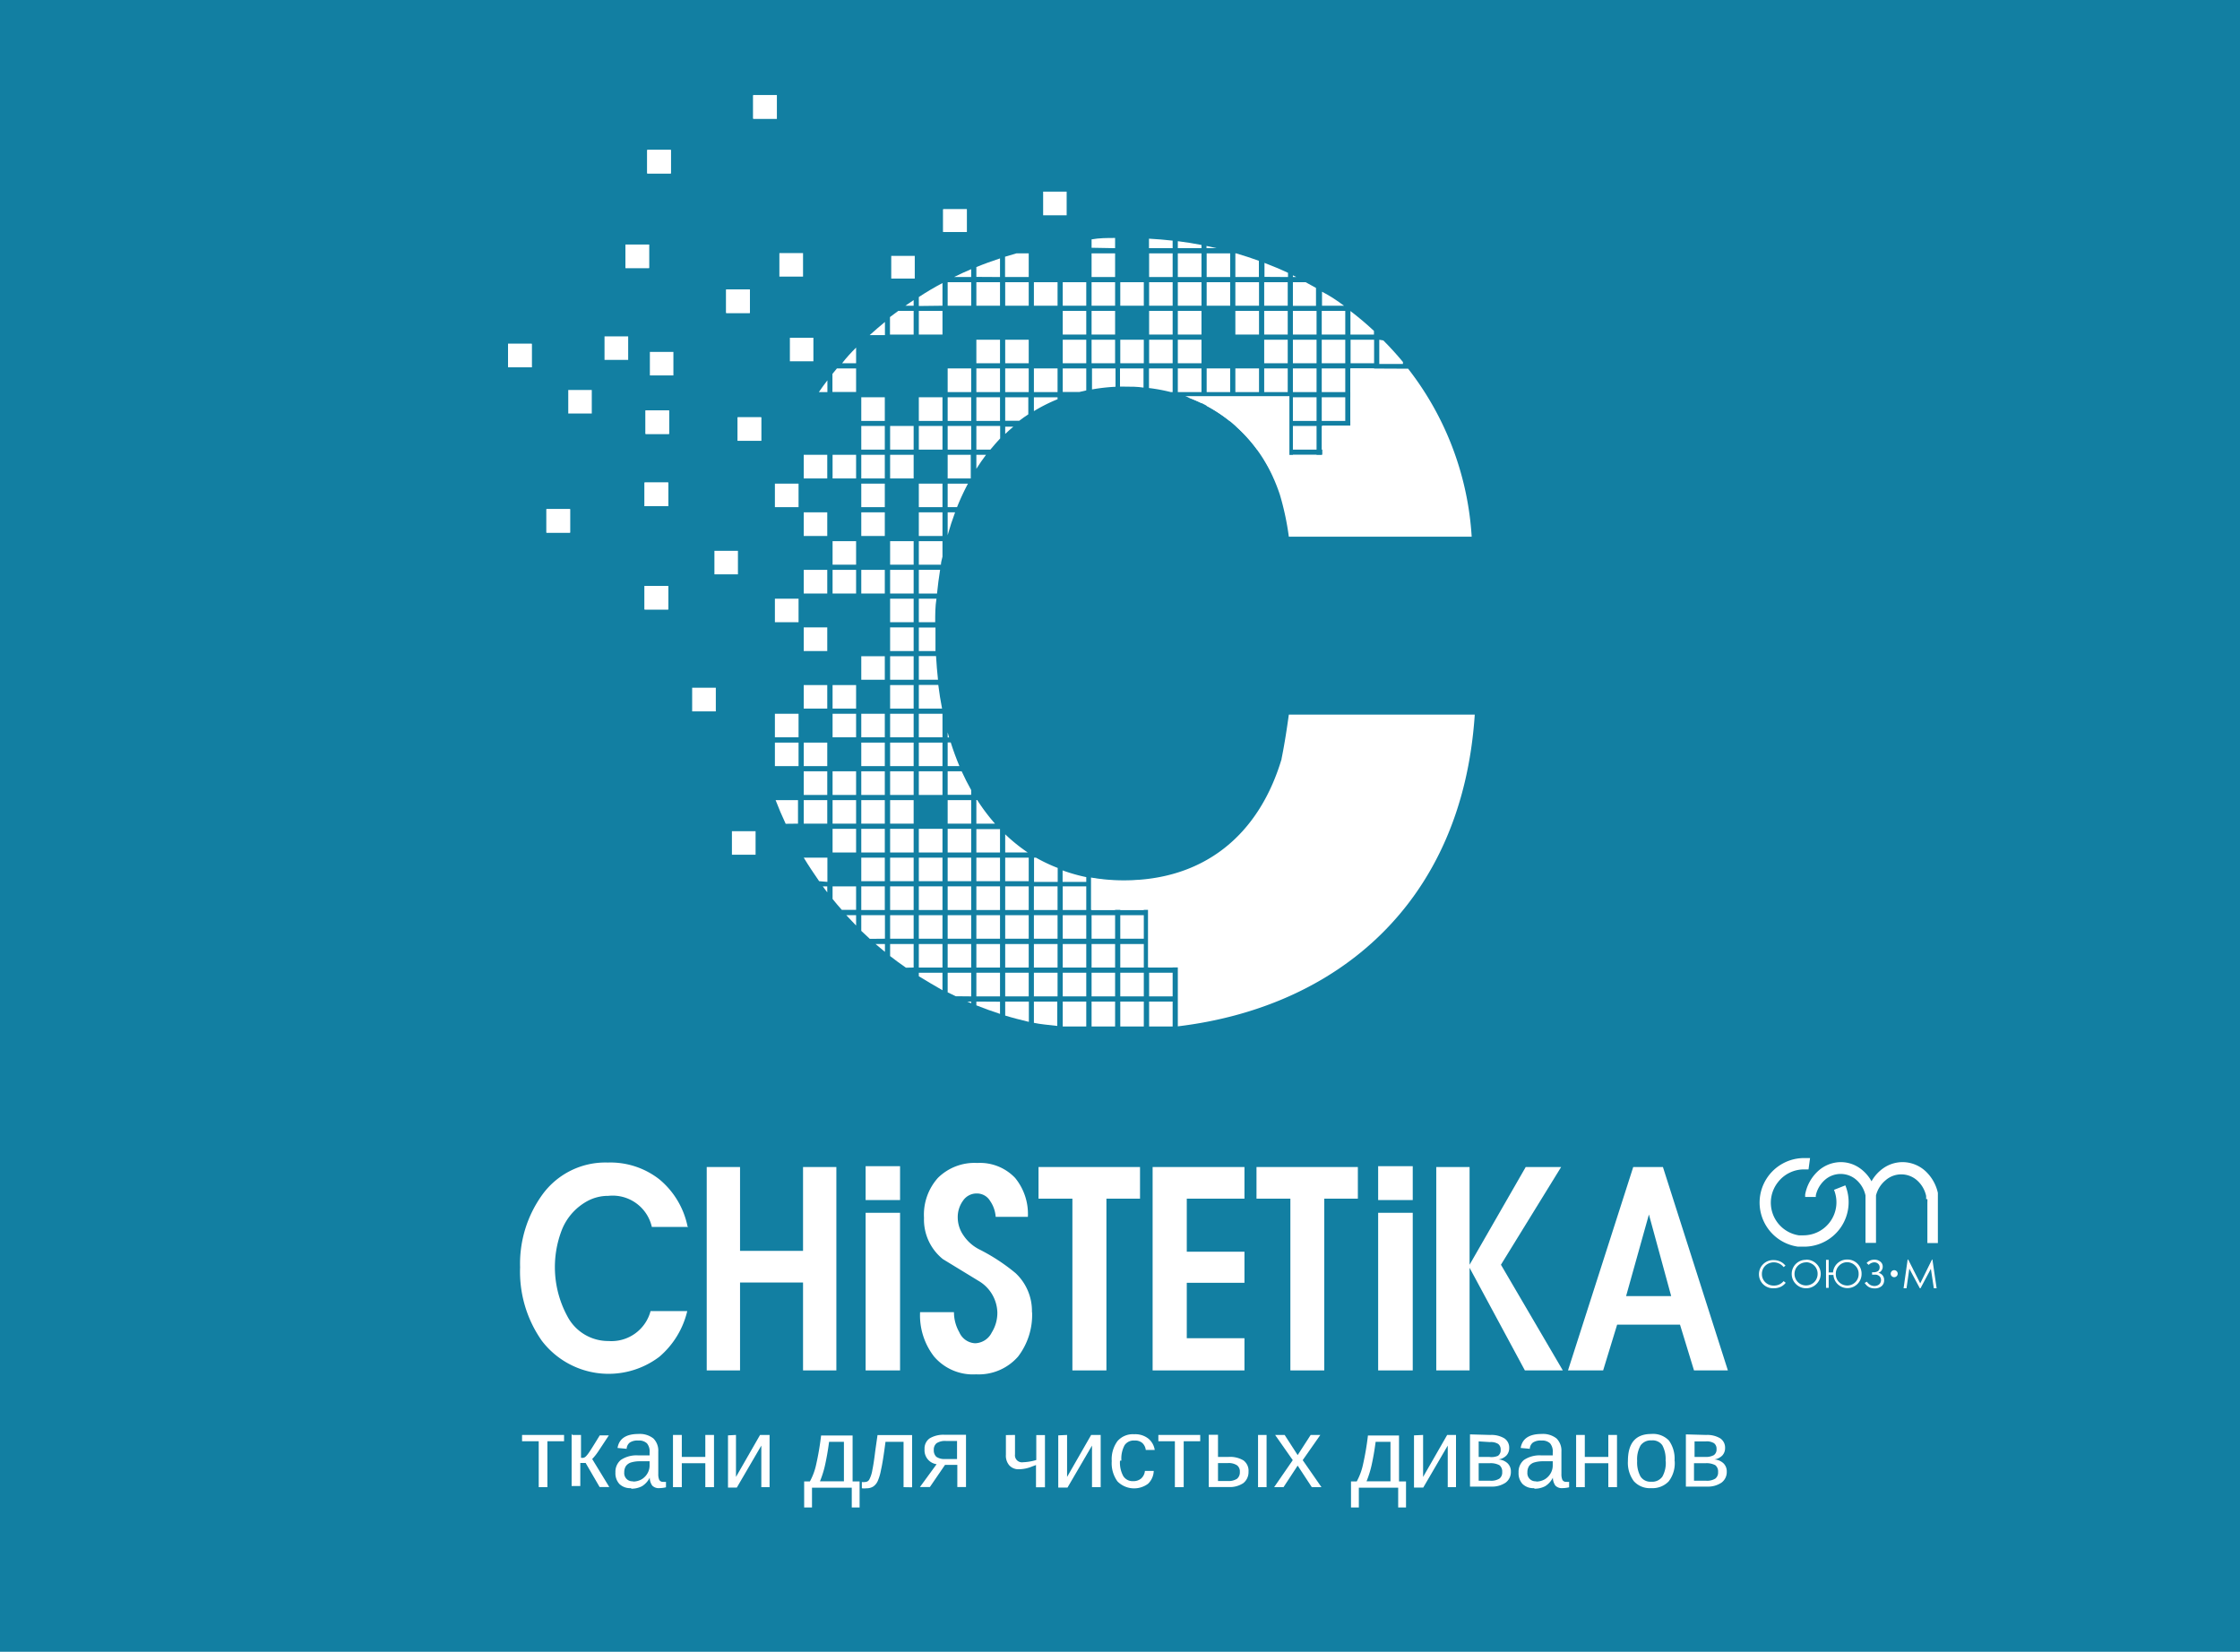 <svg id="Слой_1" data-name="Слой 1" xmlns="http://www.w3.org/2000/svg" viewBox="0 0 160 118"><defs><style>.cls-1{fill:#127fa2;}.cls-2,.cls-3{fill:#fff;}.cls-2{fill-rule:evenodd;}</style></defs><title>chistetika-blue</title><rect class="cls-1" width="160" height="118"/><path class="cls-2" d="M127.55,90.4l-.15.12a.84.84,0,0,0-.31-.25.89.89,0,0,0-.39-.09.87.87,0,0,0-.43.11.8.8,0,0,0-.31.3.83.83,0,0,0-.11.42.8.8,0,0,0,.24.59.85.85,0,0,0,.62.24.87.87,0,0,0,.69-.32l.15.12a1,1,0,0,1-.36.29,1.15,1.15,0,0,1-.49.1,1,1,0,0,1-1.06-1,1,1,0,0,1,.3-.72,1,1,0,0,1,.75-.29,1.11,1.11,0,0,1,.49.11,1,1,0,0,1,.36.3Z"/><path class="cls-2" d="M129,90.18h0a.84.84,0,0,0-.71.41.84.84,0,0,0-.11.42.82.82,0,0,0,.82.82.84.84,0,0,0,.42-.11.79.79,0,0,0,.3-.3.84.84,0,0,0,.11-.42.82.82,0,0,0-.11-.42.81.81,0,0,0-.31-.3.83.83,0,0,0-.42-.11Zm0-.19a1,1,0,0,1,.74.29,1,1,0,0,1,0,1.45,1,1,0,0,1-.73.3,1,1,0,0,1-.73-.3,1,1,0,0,1-.3-.72,1,1,0,0,1,.14-.52A1,1,0,0,1,129,90Z"/><path class="cls-2" d="M132.76,91h0a.78.78,0,0,0-.25-.59.81.81,0,0,0-.57-.24.79.79,0,0,0-.57.24.81.81,0,0,0-.24.6.78.78,0,0,0,.24.59.82.82,0,0,0,1.15,0,.8.8,0,0,0,.24-.6Zm-2.17-.1h.34a1,1,0,0,1,1-.92,1,1,0,0,1,.74.29,1,1,0,0,1,.3.73,1,1,0,0,1-.29.72,1,1,0,0,1-.72.3,1,1,0,0,1-1-.94h-.34V92h-.19V90h.19v.92Z"/><path class="cls-2" d="M133.33,90.23a.71.71,0,0,1,.55-.24.65.65,0,0,1,.43.14.44.44,0,0,1,.17.36.46.46,0,0,1-.31.44.5.5,0,0,1,.41.52.54.54,0,0,1-.18.43.75.75,0,0,1-.51.16.83.83,0,0,1-.39-.09.9.9,0,0,1-.31-.3l.16-.09a.75.75,0,0,0,.27.25.64.64,0,0,0,.26.06.54.54,0,0,0,.34-.11.42.42,0,0,0,.09-.51.37.37,0,0,0-.13-.13.52.52,0,0,0-.17-.06h-.29v-.17h.07q.47,0,.47-.35a.33.33,0,0,0-.11-.26.39.39,0,0,0-.27-.1.57.57,0,0,0-.4.18l-.14-.12Z"/><polygon class="cls-2" points="135.97 92.03 136.26 89.98 136.3 89.98 137.16 91.68 138 89.98 138.03 89.98 138.33 92.03 138.13 92.03 137.92 90.64 137.18 92.03 137.13 92.03 136.38 90.63 136.18 92.03 135.97 92.03 135.97 92.03"/><path class="cls-2" d="M135.3,90.74a.25.25,0,1,1-.25.25.25.25,0,0,1,.25-.25Z"/><path class="cls-2" d="M127,84.45a2.35,2.35,0,0,1,1.86-.91l.32,0,.11-.81-.43,0a3.18,3.18,0,0,0-.43,6.33l.43,0a3.18,3.18,0,0,0,2.95-4.38L131,85a2.36,2.36,0,0,1-2.19,3.25l-.32,0A2.36,2.36,0,0,1,127,84.45Z"/><path class="cls-2" d="M137.58,85.66h0a2.13,2.13,0,0,0,0-.23v0a2.07,2.07,0,0,0-.65-1.11,1.7,1.7,0,0,0-2.25,0A2.06,2.06,0,0,0,134,85.4v0c0,.06,0,.13,0,.19s0,.13,0,.2v3h-.75v-3c0-.07,0-.13,0-.2s0-.13,0-.19v0a2.06,2.06,0,0,0-.65-1.11,1.7,1.7,0,0,0-2.25,0,2.07,2.07,0,0,0-.65,1.11l0,.11h-.76l0-.18a3,3,0,0,1,.91-1.66,2.43,2.43,0,0,1,1.64-.65,2.35,2.35,0,0,1,1.35.43,2.8,2.8,0,0,1,.84.94,2.79,2.79,0,0,1,.85-.94,2.4,2.4,0,0,1,1.37-.43,2.43,2.43,0,0,1,1.64.65,3,3,0,0,1,.88,1.55h0l0,.12v0l0,.13h0v.11c0,.1,0,.19,0,.28V88.8h-.75V85.91a2.27,2.27,0,0,0,0-.25Z"/><path class="cls-2" d="M49.16,87.65h-2.6a2.87,2.87,0,0,0-3.11-2.22,3.1,3.1,0,0,0-1.47.36,4.05,4.05,0,0,0-1.82,2,7.36,7.36,0,0,0,.36,6.23,3.29,3.29,0,0,0,2.95,1.78,2.89,2.89,0,0,0,3-2.14h2.62a6.14,6.14,0,0,1-2,3.27,6,6,0,0,1-8.39-1.15,8.58,8.58,0,0,1-1.55-5.25,8.42,8.42,0,0,1,1.57-5.16,5.56,5.56,0,0,1,4.7-2.32,5.67,5.67,0,0,1,3.69,1.21,5.9,5.9,0,0,1,2,3.35Z"/><polygon class="cls-2" points="59.74 97.9 57.36 97.9 57.36 91.62 52.86 91.62 52.86 97.9 50.48 97.9 50.48 83.37 52.86 83.37 52.86 89.36 57.36 89.36 57.36 83.37 59.74 83.37 59.74 97.9 59.74 97.9"/><polygon class="cls-2" points="64.29 97.9 61.83 97.9 61.83 86.64 64.29 86.64 64.29 97.9 64.29 97.9"/><polygon class="cls-2" points="64.29 85.73 61.83 85.73 61.83 83.31 64.29 83.31 64.29 85.73 64.29 85.73"/><polygon class="cls-2" points="100.91 97.9 98.44 97.9 98.44 86.64 100.91 86.64 100.91 97.9 100.91 97.9"/><polygon class="cls-2" points="100.91 85.73 98.44 85.73 98.44 83.31 100.91 83.31 100.91 85.73 100.91 85.73"/><path class="cls-2" d="M73.72,93.72a4.9,4.9,0,0,1-1,3.19,3.73,3.73,0,0,1-3,1.27,3.65,3.65,0,0,1-3-1.27,4.8,4.8,0,0,1-1-3.17h2.42a2.89,2.89,0,0,0,.38,1.43,1.3,1.3,0,0,0,1.13.79,1.37,1.37,0,0,0,1.19-.77,2.65,2.65,0,0,0,.4-1.43,2.7,2.7,0,0,0-1.35-2.26l-2.54-1.55A3.62,3.62,0,0,1,66,87a3.94,3.94,0,0,1,1-2.86,3.72,3.72,0,0,1,2.81-1.06,3.46,3.46,0,0,1,2.7,1.07,4.06,4.06,0,0,1,.91,2.78H71.12a2.27,2.27,0,0,0-.4-1.14,1.09,1.09,0,0,0-.93-.53,1.17,1.17,0,0,0-1,.51A2,2,0,0,0,68.41,87a2.24,2.24,0,0,0,.4,1.24,3,3,0,0,0,1.11,1,13.65,13.65,0,0,1,2.62,1.71,3.7,3.7,0,0,1,1.17,2.8Z"/><polygon class="cls-2" points="81.43 85.63 79.03 85.63 79.03 97.9 76.6 97.9 76.6 85.63 74.18 85.63 74.18 83.37 81.43 83.37 81.43 85.63 81.43 85.63"/><polygon class="cls-2" points="88.89 97.9 82.33 97.9 82.33 83.37 88.89 83.37 88.89 85.63 84.77 85.63 84.77 89.42 88.89 89.42 88.89 91.64 84.77 91.64 84.77 95.6 88.89 95.6 88.89 97.9 88.89 97.9"/><polygon class="cls-2" points="96.99 85.63 94.59 85.63 94.59 97.9 92.17 97.9 92.17 85.63 89.75 85.63 89.75 83.37 96.99 83.37 96.99 85.63 96.99 85.63"/><polygon class="cls-2" points="111.63 97.9 108.92 97.9 104.97 90.57 104.97 97.9 102.59 97.9 102.59 83.37 104.97 83.37 104.97 90.35 108.98 83.37 111.51 83.37 107.21 90.35 111.63 97.9 111.63 97.9"/><path class="cls-2" d="M123.47,97.9H121L120,94.63h-4.49l-1,3.27H112l4.66-14.53h2.12l4.64,14.53Zm-4.1-5.31h0l-1.59-5.83-1.63,5.83Z"/><polygon class="cls-2" points="69.37 61.27 67.69 61.27 67.69 62.95 69.37 62.95 69.37 61.27 69.37 61.27"/><polygon class="cls-2" points="69.37 63.32 67.69 63.32 67.69 65.01 69.37 65.01 69.37 63.32 69.37 63.32"/><path class="cls-2" d="M65.63,40.34h1.58c0-.19.07-.38.11-.57V38.66H65.63v1.68Z"/><polygon class="cls-2" points="69.37 59.21 67.69 59.21 67.69 60.9 69.37 60.9 69.37 59.21 69.37 59.21"/><polygon class="cls-2" points="69.37 65.38 67.69 65.38 67.69 67.06 69.37 67.06 69.37 65.38 69.37 65.38"/><path class="cls-2" d="M69.37,56.44q-.36-.64-.68-1.34h-1v1.68h1.68v-.34Z"/><polygon class="cls-2" points="69.37 67.44 67.69 67.44 67.69 69.12 69.37 69.12 69.37 67.44 69.37 67.44"/><path class="cls-2" d="M65.63,42.4h1.3c.06-.58.13-1.14.22-1.69H65.63V42.4Z"/><path class="cls-2" d="M65.63,46.51h1.19c0-.41,0-.81,0-1.23,0-.15,0-.3,0-.45H65.63v1.69Z"/><path class="cls-2" d="M65.63,44.45h1.17c0-.57,0-1.13.09-1.68H65.63v1.68Z"/><path class="cls-2" d="M65.63,48.56H67q-.09-.82-.14-1.69H65.63v1.69Z"/><path class="cls-2" d="M67.79,52.68l-.1-.36v.36Z"/><polygon class="cls-2" points="69.37 57.16 67.69 57.16 67.69 58.84 69.37 58.84 69.37 57.16 69.37 57.16"/><path class="cls-2" d="M71.43,59.23l0,0H69.74V60.9h1.69V59.23Z"/><polygon class="cls-2" points="73.48 65.38 71.8 65.38 71.8 67.06 73.48 67.06 73.48 65.38 73.48 65.38"/><polygon class="cls-2" points="73.48 69.49 71.8 69.49 71.8 71.18 73.48 71.18 73.48 69.49 73.48 69.49"/><polygon class="cls-2" points="73.48 67.44 71.8 67.44 71.8 69.12 73.48 69.12 73.48 67.44 73.48 67.44"/><polygon class="cls-2" points="73.48 63.32 71.8 63.32 71.8 65.01 73.48 65.01 73.48 63.32 73.48 63.32"/><polygon class="cls-2" points="73.48 61.27 71.8 61.27 71.8 62.95 73.48 62.95 73.48 61.27 73.48 61.27"/><polygon class="cls-2" points="71.43 63.32 69.74 63.32 69.74 65.01 71.43 65.01 71.43 63.32 71.43 63.32"/><polygon class="cls-2" points="71.43 61.27 69.74 61.27 69.74 62.95 71.43 62.95 71.43 61.27 71.43 61.27"/><polygon class="cls-2" points="71.43 67.44 69.74 67.44 69.74 69.12 71.43 69.12 71.43 67.44 71.43 67.44"/><polygon class="cls-2" points="71.43 69.49 69.74 69.49 69.74 71.18 71.43 71.18 71.43 69.49 71.43 69.49"/><polygon class="cls-2" points="71.43 65.38 69.74 65.38 69.74 67.06 71.43 67.06 71.43 65.38 71.43 65.38"/><path class="cls-2" d="M69.74,58.84h1.33a13.88,13.88,0,0,1-1.27-1.69h-.06v1.69Z"/><path class="cls-2" d="M67.69,34.18h1.65l0-.06V32.49H67.69v1.69Z"/><polygon class="cls-2" points="67.69 21.84 69.37 21.84 69.37 20.16 67.69 20.16 67.69 21.84 67.69 21.84"/><path class="cls-2" d="M69.74,33.49q.33-.52.69-1h-.69v1Z"/><polygon class="cls-2" points="67.69 28.01 69.37 28.01 69.37 26.32 67.69 26.32 67.69 28.01 67.69 28.01"/><polygon class="cls-2" points="67.69 30.07 69.37 30.07 69.37 28.38 67.69 28.38 67.69 30.07 67.69 30.07"/><path class="cls-2" d="M69.74,32.12h1c.23-.28.46-.54.7-.8v-.89H69.74v1.68Z"/><polygon class="cls-2" points="69.74 21.84 71.43 21.84 71.43 20.16 69.74 20.16 69.74 21.84 69.74 21.84"/><polygon class="cls-2" points="69.74 28.01 71.43 28.01 71.43 26.32 69.74 26.32 69.74 28.01 69.74 28.01"/><polygon class="cls-2" points="69.74 25.95 71.43 25.95 71.43 24.27 69.74 24.27 69.74 25.95 69.74 25.95"/><polygon class="cls-2" points="65.63 38.29 67.32 38.29 67.32 36.6 65.63 36.6 65.63 38.29 65.63 38.29"/><polygon class="cls-2" points="69.74 30.07 71.43 30.07 71.43 28.38 69.74 28.38 69.74 30.07 69.74 30.07"/><polygon class="cls-2" points="65.63 30.07 67.32 30.07 67.32 28.38 65.63 28.38 65.63 30.07 65.63 30.07"/><polygon class="cls-2" points="65.63 32.12 67.32 32.12 67.32 30.43 65.63 30.43 65.63 32.12 65.63 32.12"/><polygon class="cls-2" points="67.69 32.12 69.37 32.12 69.37 30.43 67.69 30.43 67.69 32.12 67.69 32.12"/><polygon class="cls-2" points="65.63 36.23 67.32 36.23 67.32 34.55 65.63 34.55 65.63 36.23 65.63 36.23"/><path class="cls-2" d="M71.8,60.9h1.61a12.08,12.08,0,0,1-1.61-1.3v1.3Z"/><path class="cls-2" d="M67.69,54.73h.84q-.34-.81-.62-1.69h-.22v1.69Z"/><polygon class="cls-2" points="65.63 23.9 67.32 23.9 67.32 22.21 65.63 22.21 65.63 23.9 65.63 23.9"/><path class="cls-2" d="M67.69,36.23h.67a17.21,17.21,0,0,1,.78-1.68H67.69v1.68Z"/><path class="cls-2" d="M67.69,38.23q.24-.85.53-1.63h-.53v1.63Z"/><path class="cls-2" d="M83.76,62.5a12.17,12.17,0,0,1-1.69.33V63h1.69V62.5Z"/><polygon class="cls-2" points="83.76 65.38 82.08 65.38 82.08 67.06 83.76 67.06 83.76 65.38 83.76 65.38"/><path class="cls-2" d="M71.8,31c.19-.18.38-.35.58-.52H71.8V31Z"/><polygon class="cls-2" points="83.76 63.32 82.08 63.32 82.08 65.01 83.76 65.01 83.76 63.32 83.76 63.32"/><polygon class="cls-2" points="81.7 65.38 80.02 65.38 80.02 67.06 81.7 67.06 81.7 65.38 81.7 65.38"/><polygon class="cls-2" points="77.59 65.38 75.91 65.38 75.91 67.06 77.59 67.06 77.59 65.38 77.59 65.38"/><polygon class="cls-2" points="77.59 67.44 75.91 67.44 75.91 69.12 77.59 69.12 77.59 67.44 77.59 67.44"/><polygon class="cls-2" points="77.59 63.32 75.91 63.32 75.91 65.01 77.59 65.01 77.59 63.32 77.59 63.32"/><polygon class="cls-2" points="79.65 71.55 77.97 71.55 77.97 73.33 79.65 73.33 79.65 71.55 79.65 71.55"/><polygon class="cls-2" points="79.65 69.49 77.97 69.49 77.97 71.18 79.65 71.18 79.65 69.49 79.65 69.49"/><path class="cls-2" d="M77.59,62.66a12.1,12.1,0,0,1-1.69-.48V63h1.69v-.3Z"/><polygon class="cls-2" points="77.59 69.49 75.91 69.49 75.91 71.18 77.59 71.18 77.59 69.49 77.59 69.49"/><polygon class="cls-2" points="75.54 67.44 73.85 67.44 73.85 69.12 75.54 69.12 75.54 67.44 75.54 67.44"/><polygon class="cls-2" points="77.59 71.55 75.91 71.55 75.91 73.33 77.59 73.33 77.59 71.55 77.59 71.55"/><polygon class="cls-2" points="75.54 65.38 73.85 65.38 73.85 67.06 75.54 67.06 75.54 65.38 75.54 65.38"/><polygon class="cls-2" points="75.54 63.32 73.85 63.32 73.85 65.01 75.54 65.01 75.54 63.32 75.54 63.32"/><path class="cls-2" d="M75.54,62A11.64,11.64,0,0,1,74,61.27h-.14V63h1.69V62Z"/><polygon class="cls-2" points="75.54 69.49 73.85 69.49 73.85 71.18 75.54 71.18 75.54 69.49 75.54 69.49"/><polygon class="cls-2" points="81.7 63.32 80.02 63.32 80.02 65.01 81.7 65.01 81.7 63.32 81.7 63.32"/><path class="cls-2" d="M81.7,62.87c-.44,0-.89.07-1.35.07H80v0H81.7v-.09Z"/><polygon class="cls-2" points="83.76 67.44 82.08 67.44 82.08 69.12 83.76 69.12 83.76 67.44 83.76 67.44"/><polygon class="cls-2" points="83.76 69.49 82.08 69.49 82.08 71.18 83.76 71.18 83.76 69.49 83.76 69.49"/><polygon class="cls-2" points="83.76 71.55 82.08 71.55 82.08 73.33 83.76 73.33 83.76 71.55 83.76 71.55"/><polygon class="cls-2" points="81.7 67.44 80.02 67.44 80.02 69.12 81.7 69.12 81.7 67.44 81.7 67.44"/><path class="cls-2" d="M79.65,62.92A13.2,13.2,0,0,1,78,62.73V63h1.68v0Z"/><polygon class="cls-2" points="79.65 65.38 77.97 65.38 77.97 67.06 79.65 67.06 79.65 65.38 79.65 65.38"/><polygon class="cls-2" points="79.65 63.32 77.97 63.32 77.97 65.01 79.65 65.01 79.65 63.32 79.65 63.32"/><polygon class="cls-2" points="81.7 69.49 80.02 69.49 80.02 71.18 81.7 71.18 81.7 69.49 81.7 69.49"/><polygon class="cls-2" points="81.7 71.55 80.02 71.55 80.02 73.33 81.7 73.33 81.7 71.55 81.7 71.55"/><polygon class="cls-2" points="79.65 67.44 77.97 67.44 77.97 69.12 79.65 69.12 79.65 67.44 79.65 67.44"/><polygon class="cls-2" points="88.24 23.9 89.93 23.9 89.93 22.21 88.24 22.21 88.24 23.9 88.24 23.9"/><polygon class="cls-2" points="96.47 36.23 98.15 36.23 98.15 34.55 96.47 34.55 96.47 36.23 96.47 36.23"/><polygon class="cls-2" points="94.41 34.18 96.09 34.18 96.09 32.49 94.41 32.49 94.41 34.18 94.41 34.18"/><polygon class="cls-2" points="96.47 38.29 98.15 38.29 98.15 36.6 96.47 36.6 96.47 38.29 96.47 38.29"/><polygon class="cls-2" points="96.47 32.12 98.15 32.12 98.15 30.43 96.47 30.43 96.47 32.12 96.47 32.12"/><polygon class="cls-2" points="94.41 36.23 96.09 36.23 96.09 34.55 94.41 34.55 94.41 36.23 94.41 36.23"/><polygon class="cls-2" points="96.47 30.07 98.15 30.07 98.15 28.38 96.47 28.38 96.47 30.07 96.47 30.07"/><polygon class="cls-2" points="94.41 38.29 96.09 38.29 96.09 36.6 94.41 36.6 94.41 38.29 94.41 38.29"/><polygon class="cls-2" points="96.47 28.01 98.15 28.01 98.15 26.32 96.47 26.32 96.47 28.01 96.47 28.01"/><polygon class="cls-2" points="98.15 24.27 96.47 24.27 96.47 25.95 98.15 25.95 98.15 24.27 98.15 24.27"/><polygon class="cls-2" points="96.47 34.18 98.15 34.18 98.15 32.49 96.47 32.49 96.47 34.18 96.47 34.18"/><path class="cls-2" d="M92,34.55h-.8c.1.25.21.53.31.84s.15.49.23.85H92V34.55Z"/><path class="cls-2" d="M91.81,36.6q.08.39.17.86V36.6Z"/><polygon class="cls-2" points="90.3 21.84 91.98 21.84 91.98 20.16 90.3 20.16 90.3 21.84 90.3 21.84"/><polygon class="cls-2" points="92.35 36.23 94.04 36.23 94.04 34.55 92.35 34.55 92.35 36.23 92.35 36.23"/><polygon class="cls-2" points="67.32 55.1 65.63 55.1 65.63 56.79 67.32 56.79 67.32 55.1 67.32 55.1"/><polygon class="cls-2" points="67.32 53.05 65.63 53.05 65.63 54.73 67.32 54.73 67.32 53.05 67.32 53.05"/><path class="cls-2" d="M65.63,48.93v1.69h1.66q-.16-.82-.27-1.69Z"/><polygon class="cls-2" points="67.32 59.21 65.63 59.21 65.63 60.9 67.32 60.9 67.32 59.21 67.32 59.21"/><polygon class="cls-2" points="67.32 50.99 65.63 50.99 65.63 52.67 67.32 52.67 67.32 50.99 67.32 50.99"/><path class="cls-2" d="M77.59,26.32H75.91V28h1.2l.48-.11V26.32Z"/><polygon class="cls-2" points="67.32 61.27 65.63 61.27 65.63 62.95 67.32 62.95 67.32 61.27 67.32 61.27"/><polygon class="cls-2" points="67.32 65.38 65.63 65.38 65.63 67.06 67.32 67.06 67.32 65.38 67.32 65.38"/><polygon class="cls-2" points="67.32 63.32 65.63 63.32 65.63 65.01 67.32 65.01 67.32 63.32 67.32 63.32"/><polygon class="cls-2" points="65.63 69.12 67.32 69.12 67.32 67.44 65.63 67.44 65.63 69.12 65.63 69.12"/><polygon class="cls-2" points="92.35 38.29 94.04 38.29 94.04 36.6 92.35 36.6 92.35 38.29 92.35 38.29"/><polygon class="cls-2" points="96.09 22.21 94.41 22.21 94.41 23.9 96.09 23.9 96.09 22.21 96.09 22.21"/><polygon class="cls-2" points="94.41 25.95 96.09 25.95 96.09 24.27 94.41 24.27 94.41 25.95 94.41 25.95"/><polygon class="cls-2" points="90.3 23.9 91.98 23.9 91.98 22.21 90.3 22.21 90.3 23.9 90.3 23.9"/><polygon class="cls-2" points="94.41 32.12 96.09 32.12 96.09 30.43 94.41 30.43 94.41 32.12 94.41 32.12"/><polygon class="cls-2" points="92.35 25.95 94.04 25.95 94.04 24.27 92.35 24.27 92.35 25.95 92.35 25.95"/><polygon class="cls-2" points="94.41 28.01 96.09 28.01 96.09 26.32 94.41 26.32 94.41 28.01 94.41 28.01"/><polygon class="cls-2" points="94.41 30.07 96.09 30.07 96.09 28.38 94.41 28.38 94.41 30.07 94.41 30.07"/><polygon class="cls-2" points="94.04 22.21 92.35 22.21 92.35 23.9 94.04 23.9 94.04 22.21 94.04 22.21"/><polygon class="cls-2" points="92.35 34.18 94.04 34.18 94.04 32.49 92.35 32.49 92.35 34.18 92.35 34.18"/><polygon class="cls-2" points="92.35 28.01 94.04 28.01 94.04 26.32 92.35 26.32 92.35 28.01 92.35 28.01"/><polygon class="cls-2" points="92.35 32.12 94.04 32.12 94.04 30.43 92.35 30.43 92.35 32.12 92.35 32.12"/><polygon class="cls-2" points="92.35 30.07 94.04 30.07 94.04 28.38 92.35 28.38 92.35 30.07 92.35 30.07"/><polygon class="cls-2" points="77.97 19.79 79.65 19.79 79.65 18.1 77.97 18.1 77.97 19.79 77.97 19.79"/><path class="cls-2" d="M82.07,27.72a12.75,12.75,0,0,1,1.56.29h.13V26.32H82.07v1.4Z"/><polygon class="cls-2" points="77.97 25.95 79.65 25.95 79.65 24.27 77.97 24.27 77.97 25.95 77.97 25.95"/><polygon class="cls-2" points="75.91 21.84 77.59 21.84 77.59 20.16 75.91 20.16 75.91 21.84 75.91 21.84"/><path class="cls-2" d="M78,27.82a13.27,13.27,0,0,1,1.68-.19V26.32H78v1.5Z"/><path class="cls-2" d="M71.8,30.06h1c.21-.16.43-.32.65-.46V28.38H71.8v1.69Z"/><polygon class="cls-2" points="77.97 21.84 79.65 21.84 79.65 20.16 77.97 20.16 77.97 21.84 77.97 21.84"/><polygon class="cls-2" points="80.02 21.84 81.7 21.84 81.7 20.16 80.02 20.16 80.02 21.84 80.02 21.84"/><polygon class="cls-2" points="80.02 25.95 81.7 25.95 81.7 24.27 80.02 24.27 80.02 25.95 80.02 25.95"/><path class="cls-2" d="M80,27.62h.33c.46,0,.91,0,1.35.07V26.32H80v1.3Z"/><polygon class="cls-2" points="77.97 23.9 79.65 23.9 79.65 22.21 77.97 22.21 77.97 23.9 77.97 23.9"/><polygon class="cls-2" points="74.51 15.38 76.19 15.38 76.19 13.69 74.51 13.69 74.51 15.38 74.51 15.38"/><polygon class="cls-2" points="49.44 50.82 51.13 50.82 51.13 49.13 49.44 49.13 49.44 50.82 49.44 50.82"/><polygon class="cls-2" points="52.28 61.06 53.97 61.06 53.97 59.38 52.28 59.38 52.28 61.06 52.28 61.06"/><polygon class="cls-2" points="71.8 21.84 73.48 21.84 73.48 20.16 71.8 20.16 71.8 21.84 71.8 21.84"/><path class="cls-2" d="M73.85,29.37a11.59,11.59,0,0,1,1.69-.85v-.14H73.85v1Z"/><polygon class="cls-2" points="73.85 28.01 75.54 28.01 75.54 26.32 73.85 26.32 73.85 28.01 73.85 28.01"/><polygon class="cls-2" points="71.8 25.95 73.48 25.95 73.48 24.27 71.8 24.27 71.8 25.95 71.8 25.95"/><polygon class="cls-2" points="71.8 28.01 73.48 28.01 73.48 26.32 71.8 26.32 71.8 28.01 71.8 28.01"/><polygon class="cls-2" points="73.85 21.84 75.54 21.84 75.54 20.16 73.85 20.16 73.85 21.84 73.85 21.84"/><polygon class="cls-2" points="75.91 25.95 77.59 25.95 77.59 24.27 75.91 24.27 75.91 25.95 75.91 25.95"/><polygon class="cls-2" points="75.91 23.9 77.59 23.9 77.59 22.21 75.91 22.21 75.91 23.9 75.91 23.9"/><path class="cls-2" d="M89.81,32.12h.12V30.44H88.27a10.93,10.93,0,0,1,1.53,1.68Z"/><polygon class="cls-2" points="86.19 21.84 87.87 21.84 87.87 20.16 86.19 20.16 86.19 21.84 86.19 21.84"/><polygon class="cls-2" points="88.24 28.01 89.93 28.01 89.93 26.32 88.24 26.32 88.24 28.01 88.24 28.01"/><polygon class="cls-2" points="90.3 25.95 91.98 25.95 91.98 24.27 90.3 24.27 90.3 25.95 90.3 25.95"/><polygon class="cls-2" points="86.19 19.79 87.87 19.79 87.87 18.1 86.19 18.1 86.19 19.79 86.19 19.79"/><polygon class="cls-2" points="88.24 30.07 89.93 30.07 89.93 28.38 88.24 28.38 88.24 30.07 88.24 30.07"/><polygon class="cls-2" points="88.24 21.84 89.93 21.84 89.93 20.16 88.24 20.16 88.24 21.84 88.24 21.84"/><polygon class="cls-2" points="90.3 30.07 91.98 30.07 91.98 28.38 90.3 28.38 90.3 30.07 90.3 30.07"/><polygon class="cls-2" points="90.3 28.01 91.98 28.01 91.98 26.32 90.3 26.32 90.3 28.01 90.3 28.01"/><path class="cls-2" d="M90.3,32.84A12.41,12.41,0,0,1,90.93,34l.09.21h1V32.49H90.3v.35Z"/><polygon class="cls-2" points="82.08 25.95 83.76 25.95 83.76 24.27 82.08 24.27 82.08 25.95 82.08 25.95"/><polygon class="cls-2" points="90.3 32.12 91.98 32.12 91.98 30.43 90.3 30.43 90.3 32.12 90.3 32.12"/><path class="cls-2" d="M85.82,28.38h-1q.51.19,1,.42v-.42Z"/><polygon class="cls-2" points="82.08 19.79 83.76 19.79 83.76 18.1 82.08 18.1 82.08 19.79 82.08 19.79"/><polygon class="cls-2" points="84.13 28.01 85.82 28.01 85.82 26.32 84.13 26.32 84.13 28.01 84.13 28.01"/><polygon class="cls-2" points="82.08 21.84 83.76 21.84 83.76 20.16 82.08 20.16 82.08 21.84 82.08 21.84"/><polygon class="cls-2" points="82.08 23.9 83.76 23.9 83.76 22.21 82.08 22.21 82.08 23.9 82.08 23.9"/><polygon class="cls-2" points="84.13 25.95 85.82 25.95 85.82 24.27 84.13 24.27 84.13 25.95 84.13 25.95"/><polygon class="cls-2" points="86.19 28.01 87.87 28.01 87.87 26.32 86.19 26.32 86.19 28.01 86.19 28.01"/><path class="cls-2" d="M86.19,29a10.63,10.63,0,0,1,1.65,1.08h0V28.38H86.19V29Z"/><polygon class="cls-2" points="84.13 23.9 85.82 23.9 85.82 22.21 84.13 22.21 84.13 23.9 84.13 23.9"/><polygon class="cls-2" points="84.13 19.79 85.82 19.79 85.82 18.1 84.13 18.1 84.13 19.79 84.13 19.79"/><polygon class="cls-2" points="84.13 21.84 85.82 21.84 85.82 20.16 84.13 20.16 84.13 21.84 84.13 21.84"/><polygon class="cls-2" points="59.09 53.05 57.41 53.05 57.41 54.73 59.09 54.73 59.09 53.05 59.09 53.05"/><polygon class="cls-2" points="59.09 57.16 57.41 57.16 57.41 58.84 59.09 58.84 59.09 57.16 59.09 57.16"/><polygon class="cls-2" points="59.09 55.1 57.41 55.1 57.41 56.79 59.09 56.79 59.09 55.1 59.09 55.1"/><polygon class="cls-2" points="59.09 48.94 57.41 48.94 57.41 50.62 59.09 50.62 59.09 48.94 59.09 48.94"/><polygon class="cls-2" points="59.47 60.9 61.15 60.9 61.15 59.21 59.47 59.21 59.47 60.9 59.47 60.9"/><polygon class="cls-2" points="59.47 58.84 61.15 58.84 61.15 57.16 59.47 57.16 59.47 58.84 59.47 58.84"/><path class="cls-2" d="M61.15,28V26.32H59.78l-.32.39V28Z"/><path class="cls-2" d="M59.1,27.17c-.21.27-.41.55-.61.84h.61v-.84Z"/><path class="cls-2" d="M61.15,24.83c-.36.36-.71.74-1,1.12h1V24.83Z"/><polygon class="cls-2" points="57.04 50.99 55.35 50.99 55.35 52.67 57.04 52.67 57.04 50.99 57.04 50.99"/><polygon class="cls-2" points="59.09 32.49 57.41 32.49 57.41 34.18 59.09 34.18 59.09 32.49 59.09 32.49"/><polygon class="cls-2" points="59.09 40.71 57.41 40.71 57.41 42.4 59.09 42.4 59.09 40.71 59.09 40.71"/><polygon class="cls-2" points="59.09 44.82 57.41 44.82 57.41 46.51 59.09 46.51 59.09 44.82 59.09 44.82"/><polygon class="cls-2" points="59.09 36.6 57.41 36.6 57.41 38.29 59.09 38.29 59.09 36.6 59.09 36.6"/><polygon class="cls-2" points="57.04 53.05 55.35 53.05 55.35 54.73 57.04 54.73 57.04 53.05 57.04 53.05"/><polygon class="cls-2" points="59.47 56.79 61.15 56.79 61.15 55.1 59.47 55.1 59.47 56.79 59.47 56.79"/><polygon class="cls-2" points="63.2 30.43 61.52 30.43 61.52 32.12 63.2 32.12 63.2 30.43 63.2 30.43"/><polygon class="cls-2" points="63.2 34.55 61.52 34.55 61.52 36.23 63.2 36.23 63.2 34.55 63.2 34.55"/><polygon class="cls-2" points="63.2 32.49 61.52 32.49 61.52 34.18 63.2 34.18 63.2 32.49 63.2 32.49"/><path class="cls-2" d="M60.45,65.38c.23.25.47.5.7.74v-.74Z"/><polygon class="cls-2" points="63.2 36.6 61.52 36.6 61.52 38.29 63.2 38.29 63.2 36.6 63.2 36.6"/><polygon class="cls-2" points="63.2 40.71 61.52 40.71 61.52 42.4 63.2 42.4 63.2 40.71 63.2 40.71"/><polygon class="cls-2" points="63.2 28.38 61.52 28.38 61.52 30.07 63.2 30.07 63.2 28.38 63.2 28.38"/><polygon class="cls-2" points="59.47 50.62 61.15 50.62 61.15 48.94 59.47 48.94 59.47 50.62 59.47 50.62"/><polygon class="cls-2" points="59.47 52.67 61.15 52.67 61.15 50.99 59.47 50.99 59.47 52.67 59.47 52.67"/><polygon class="cls-2" points="59.47 42.4 61.15 42.4 61.15 40.71 59.47 40.71 59.47 42.4 59.47 42.4"/><polygon class="cls-2" points="59.47 34.18 61.15 34.18 61.15 32.49 59.47 32.49 59.47 34.18 59.47 34.18"/><polygon class="cls-2" points="59.47 40.34 61.15 40.34 61.15 38.66 59.47 38.66 59.47 40.34 59.47 40.34"/><path class="cls-2" d="M71.8,71.55v1c.55.17,1.11.31,1.69.45V71.55Z"/><path class="cls-2" d="M75.54,71.55H73.85v1.52c.45.1,1.07.15,1.67.22l0,0V71.55Z"/><path class="cls-2" d="M65.63,69.49v.25c.54.34,1.11.66,1.69,1V69.49Z"/><circle class="cls-3" cx="65.26" cy="69.49"/><path class="cls-2" d="M69.37,71.18V69.49H67.69v1.4l.58.28Z"/><path class="cls-2" d="M69.08,71.55l.29.12v-.12Z"/><path class="cls-2" d="M69.74,71.55v.27c.55.22,1.11.42,1.69.61v-.87Z"/><polygon class="cls-2" points="63.2 46.88 61.52 46.88 61.52 48.56 63.2 48.56 63.2 46.88 63.2 46.88"/><path class="cls-2" d="M65.26,69.12V67.44H63.58v.86q.55.43,1.13.83Z"/><polygon class="cls-2" points="57.04 34.55 55.35 34.55 55.35 36.23 57.04 36.23 57.04 34.55 57.04 34.55"/><polygon class="cls-2" points="57.04 42.77 55.35 42.77 55.35 44.45 57.04 44.45 57.04 42.77 57.04 42.77"/><path class="cls-2" d="M58.77,63.32l.32.43v-.43Z"/><path class="cls-2" d="M57,58.84V57.16H55.4c.22.57.46,1.14.72,1.69Z"/><path class="cls-2" d="M62.54,67.44l.67.56v-.56Z"/><path class="cls-2" d="M59.1,63V61.27H57.41c.35.58.72,1.13,1.1,1.68Z"/><path class="cls-2" d="M61.15,65V63.32H59.47v.9q.32.4.66.78Z"/><path class="cls-2" d="M63.21,67.06V65.38H61.52V66.5l.61.57Z"/><polygon class="cls-2" points="65.26 38.66 63.58 38.66 63.58 40.34 65.26 40.34 65.26 38.66 65.26 38.66"/><polygon class="cls-2" points="65.26 40.71 63.58 40.71 63.58 42.4 65.26 42.4 65.26 40.71 65.26 40.71"/><polygon class="cls-2" points="65.26 32.49 63.58 32.49 63.58 34.18 65.26 34.18 65.26 32.49 65.26 32.49"/><polygon class="cls-2" points="65.26 42.77 63.58 42.77 63.58 44.45 65.26 44.45 65.26 42.77 65.26 42.77"/><polygon class="cls-2" points="65.26 50.99 63.58 50.99 63.58 52.67 65.26 52.67 65.26 50.99 65.26 50.99"/><polygon class="cls-2" points="65.26 30.43 63.58 30.43 63.58 32.12 65.26 32.12 65.26 30.43 65.26 30.43"/><polygon class="cls-2" points="65.26 53.05 63.58 53.05 63.58 54.73 65.26 54.73 65.26 53.05 65.26 53.05"/><polygon class="cls-2" points="65.26 48.94 63.58 48.94 63.58 50.62 65.26 50.62 65.26 48.94 65.26 48.94"/><polygon class="cls-2" points="65.26 46.88 63.58 46.88 63.58 48.56 65.26 48.56 65.26 46.88 65.26 46.88"/><polygon class="cls-2" points="65.26 44.82 63.58 44.82 63.58 46.51 65.26 46.51 65.26 44.82 65.26 44.82"/><polygon class="cls-2" points="63.2 55.1 61.52 55.1 61.52 56.79 63.2 56.79 63.2 55.1 63.2 55.1"/><polygon class="cls-2" points="63.2 59.21 61.52 59.21 61.52 60.9 63.2 60.9 63.2 59.21 63.2 59.21"/><polygon class="cls-2" points="61.52 65.01 63.2 65.01 63.2 63.32 61.52 63.32 61.52 65.01 61.52 65.01"/><polygon class="cls-2" points="63.2 50.99 61.52 50.99 61.52 52.67 63.2 52.67 63.2 50.99 63.2 50.99"/><polygon class="cls-2" points="63.2 53.05 61.52 53.05 61.52 54.73 63.2 54.73 63.2 53.05 63.2 53.05"/><polygon class="cls-2" points="63.2 57.16 61.52 57.16 61.52 58.84 63.2 58.84 63.2 57.16 63.2 57.16"/><polygon class="cls-2" points="65.26 55.1 63.58 55.1 63.58 56.79 65.26 56.79 65.26 55.1 65.26 55.1"/><polygon class="cls-2" points="63.2 61.27 61.52 61.27 61.52 62.95 63.2 62.95 63.2 61.27 63.2 61.27"/><path class="cls-2" d="M63.21,23q-.56.46-1.09.94h1.09V23Z"/><path class="cls-2" d="M86.9,17.73l-.72-.16v.16Z"/><path class="cls-2" d="M92,19.79v-.3c-.55-.26-1.11-.49-1.68-.71v1Z"/><path class="cls-2" d="M88.24,19.79h1.68V18.63c-.53-.19-1.07-.37-1.62-.53h-.06v1.68Z"/><path class="cls-2" d="M85.82,17.73V17.5c-.55-.11-1.12-.2-1.69-.27v.5Z"/><path class="cls-2" d="M79.65,17.73V17c-.57,0-1.13,0-1.68.1v.6Z"/><path class="cls-2" d="M83.76,17.73v-.54c-.56-.06-1.12-.11-1.69-.14v.68Z"/><path class="cls-2" d="M98.52,24.27V26h1.69v-.14q-.66-.8-1.4-1.54Z"/><path class="cls-2" d="M96.46,23.9h1.68v-.26q-.8-.75-1.68-1.42h0V23.9Z"/><path class="cls-2" d="M92.59,19.79l-.24-.12v.12Z"/><path class="cls-2" d="M96,21.84c-.5-.37-1-.71-1.57-1v1Z"/><polygon class="cls-2" points="65.26 57.16 63.58 57.16 63.58 58.84 65.26 58.84 65.26 57.16 65.26 57.16"/><path class="cls-2" d="M92.35,20.16v1.69H94V20.57l-.74-.41Z"/><path class="cls-2" d="M65.26,21.44l-.59.4h.59v-.4Z"/><polygon class="cls-2" points="65.26 63.32 63.58 63.32 63.58 65.01 65.26 65.01 65.26 63.32 65.26 63.32"/><path class="cls-2" d="M65.26,23.9V22.21h-1.1l-.59.44V23.9Z"/><polygon class="cls-2" points="63.58 67.06 65.26 67.06 65.26 65.38 63.58 65.38 63.58 67.06 63.58 67.06"/><polygon class="cls-2" points="65.26 59.21 63.58 59.21 63.58 60.9 65.26 60.9 65.26 59.21 65.26 59.21"/><polygon class="cls-2" points="65.26 61.27 63.58 61.27 63.58 62.95 65.26 62.95 65.26 61.27 65.26 61.27"/><path class="cls-2" d="M73.48,19.79V18.1h-.88l-.81.24v1.45Z"/><path class="cls-2" d="M67.32,21.84V20.22q-.87.46-1.69,1v.64Z"/><path class="cls-2" d="M69.37,19.23q-.62.26-1.22.56h1.22v-.56Z"/><path class="cls-2" d="M71.43,19.79V18.46c-.57.19-1.14.39-1.69.62v.7Z"/><path class="cls-2" d="M69.06,14.95h-.62l-1.07,0v1.62h1.69V14.95Z"/><polygon class="cls-2" points="36.29 26.24 37.98 26.24 37.98 24.56 36.29 24.56 36.29 26.24 36.29 26.24"/><polygon class="cls-2" points="46.11 31 47.79 31 47.79 29.32 46.11 29.32 46.11 31 46.11 31"/><polygon class="cls-2" points="46.42 26.82 48.1 26.82 48.1 25.14 46.42 25.14 46.42 26.82 46.42 26.82"/><polygon class="cls-2" points="39.03 38.05 40.72 38.05 40.72 36.37 39.03 36.37 39.03 38.05 39.03 38.05"/><polygon class="cls-2" points="46.04 36.16 47.73 36.16 47.73 34.47 46.04 34.47 46.04 36.16 46.04 36.16"/><polygon class="cls-2" points="52.69 31.49 54.37 31.49 54.37 29.81 52.69 29.81 52.69 31.49 52.69 31.49"/><polygon class="cls-2" points="43.18 25.71 44.87 25.71 44.87 24.03 43.18 24.03 43.18 25.71 43.18 25.71"/><polygon class="cls-2" points="46.04 43.54 47.73 43.54 47.73 41.86 46.04 41.86 46.04 43.54 46.04 43.54"/><polygon class="cls-2" points="44.68 19.15 46.36 19.15 46.36 17.47 44.68 17.47 44.68 19.15 44.68 19.15"/><polygon class="cls-2" points="46.23 12.39 47.92 12.39 47.92 10.71 46.23 10.71 46.23 12.39 46.23 12.39"/><polygon class="cls-2" points="53.8 8.48 55.49 8.48 55.49 6.8 53.8 6.8 53.8 8.48 53.8 8.48"/><polygon class="cls-2" points="51.87 22.36 53.56 22.36 53.56 20.68 51.87 20.68 51.87 22.36 51.87 22.36"/><path class="cls-2" d="M69.06,14.95h-.62l-1.07,0v1.62h1.69V14.95Z"/><path class="cls-2" d="M65.35,18.28h-.62l-1.07,0v1.62h1.68V18.28Z"/><polygon class="cls-2" points="51.03 41.03 52.71 41.03 52.71 39.35 51.03 39.35 51.03 41.03 51.03 41.03"/><polygon class="cls-2" points="36.29 26.24 37.98 26.24 37.98 24.56 36.29 24.56 36.29 26.24 36.29 26.24"/><polygon class="cls-2" points="46.11 31 47.79 31 47.79 29.32 46.11 29.32 46.11 31 46.11 31"/><polygon class="cls-2" points="39.03 38.05 40.72 38.05 40.72 36.37 39.03 36.37 39.03 38.05 39.03 38.05"/><polygon class="cls-2" points="46.04 36.16 47.73 36.16 47.73 34.47 46.04 34.47 46.04 36.16 46.04 36.16"/><polygon class="cls-2" points="52.69 31.49 54.37 31.49 54.37 29.81 52.69 29.81 52.69 31.49 52.69 31.49"/><polygon class="cls-2" points="40.59 29.54 42.27 29.54 42.27 27.86 40.59 27.86 40.59 29.54 40.59 29.54"/><polygon class="cls-2" points="46.04 43.54 47.73 43.54 47.73 41.86 46.04 41.86 46.04 43.54 46.04 43.54"/><polygon class="cls-2" points="44.68 19.15 46.36 19.15 46.36 17.47 44.68 17.47 44.68 19.15 44.68 19.15"/><polygon class="cls-2" points="46.23 12.39 47.92 12.39 47.92 10.71 46.23 10.71 46.23 12.39 46.23 12.39"/><polygon class="cls-2" points="53.8 8.48 55.49 8.48 55.49 6.8 53.8 6.8 53.8 8.48 53.8 8.48"/><polygon class="cls-2" points="51.87 22.36 53.56 22.36 53.56 20.68 51.87 20.68 51.87 22.36 51.87 22.36"/><polygon class="cls-2" points="55.67 19.76 57.36 19.76 57.36 18.08 55.67 18.08 55.67 19.76 55.67 19.76"/><polygon class="cls-2" points="56.42 25.81 58.1 25.81 58.1 24.13 56.42 24.13 56.42 25.81 56.42 25.81"/><path class="cls-2" d="M91.54,54.23c-1.66,5.54-5.65,8.66-11.26,8.66a13.63,13.63,0,0,1-2.35-.2V65H82v4.11h2.13v4.21c11.37-1.37,20.32-8.8,21.21-22.27H92.06c-.14,1-.3,2.07-.52,3.15Z"/><path class="cls-2" d="M96.45,26.32V30.4h-2v2.1H92.1V28.3H84.66a10.92,10.92,0,0,1,6.2,5.63,13.29,13.29,0,0,1,.56,1.41,19.65,19.65,0,0,1,.64,3h13.06a21.66,21.66,0,0,0-4.54-12Z"/><polygon class="cls-2" points="37.29 102.51 40.29 102.51 40.29 102.96 39.1 102.96 39.1 106.24 38.48 106.24 38.48 102.96 37.29 102.96 37.29 102.51 37.29 102.51"/><path class="cls-2" d="M40.88,102.51h.62v1.63a.54.54,0,0,0,.19,0,.4.4,0,0,0,.17-.11,2.13,2.13,0,0,0,.2-.25c.08-.11.34-.52.78-1.24h.65l-.74,1.12a4,4,0,0,1-.45.57l1.22,2h-.69l-1-1.72-.18,0-.2,0v1.65h-.62v-3.73Z"/><path class="cls-2" d="M45.08,106.31a1.1,1.1,0,0,1-.84-.3,1.13,1.13,0,0,1-.28-.82,1.1,1.1,0,0,1,.38-.89,2,2,0,0,1,1.23-.33h.83v-.21a.9.9,0,0,0-.19-.65.81.81,0,0,0-.61-.2,1,1,0,0,0-.61.14.6.6,0,0,0-.23.45l-.65-.06c.11-.67.61-1,1.5-1a1.56,1.56,0,0,1,1.06.32,1.23,1.23,0,0,1,.35.94v1.6a1,1,0,0,0,.07.42.29.29,0,0,0,.28.14.75.75,0,0,0,.2,0v.39a2.18,2.18,0,0,1-.48.06.64.64,0,0,1-.5-.18,1,1,0,0,1-.18-.57h0a1.51,1.51,0,0,1-.55.61,1.61,1.61,0,0,1-.77.18Zm.14-.47a1.23,1.23,0,0,0,.61-.16,1.18,1.18,0,0,0,.42-.43,1.11,1.11,0,0,0,.15-.55v-.31h-.68a2.16,2.16,0,0,0-.66.09.72.72,0,0,0-.35.25.8.8,0,0,0-.12.45.58.58,0,0,0,.63.64Z"/><polygon class="cls-2" points="48.7 102.51 48.7 104.08 50.38 104.08 50.38 102.51 51 102.51 51 106.24 50.38 106.24 50.38 104.53 48.7 104.53 48.7 106.24 48.07 106.24 48.07 102.51 48.7 102.51 48.7 102.51"/><path class="cls-2" d="M52.57,102.51v2l0,1,1.72-3h.68v3.73h-.59V104c0-.08,0-.21,0-.38s0-.28,0-.35l-1.75,3H52v-3.73Z"/><path class="cls-2" d="M60.28,103H59.22c-.08.62-.18,1.17-.28,1.63a7.25,7.25,0,0,1-.37,1.19h1.71V103Zm1.12,4.69h-.56v-1.41H58v1.41h-.56v-1.86h.41a4.44,4.44,0,0,0,.45-1.22,19.53,19.53,0,0,0,.35-2.06H60.9v3.28h.5v1.86Z"/><path class="cls-2" d="M64.54,106.24V103H63.25c-.13,1-.24,1.67-.32,2a3.5,3.5,0,0,1-.23.79.94.94,0,0,1-.32.4.86.86,0,0,1-.49.13,1.24,1.24,0,0,1-.33,0v-.45a.75.75,0,0,0,.24,0,.34.34,0,0,0,.3-.19,2.21,2.21,0,0,0,.21-.66q.1-.47.21-1.38l.16-1.12h2.47v3.73Z"/><path class="cls-2" d="M67.5,104.65l-1.08,1.58h-.71l1.19-1.63a1,1,0,0,1-.86-1.07.88.88,0,0,1,.37-.78,1.91,1.91,0,0,1,1.08-.25H69v3.73h-.62v-1.58Zm.87-1.71h-.81a1.1,1.1,0,0,0-.66.16.58.58,0,0,0-.2.48.63.63,0,0,0,.18.49,1,1,0,0,0,.61.16h.87v-1.28Z"/><path class="cls-2" d="M72.5,102.51v1.39a.5.5,0,0,0,.57.56,3.72,3.72,0,0,0,.95-.16v-1.78h.62v3.73H74v-1.59l-.27.1a2.52,2.52,0,0,1-.94.2.88.88,0,0,1-.69-.27,1.05,1.05,0,0,1-.25-.76v-1.41Z"/><path class="cls-2" d="M76.22,102.51v2l0,1,1.72-3h.68v3.73H78V104c0-.08,0-.21,0-.38s0-.28,0-.35l-1.75,3h-.66v-3.73Z"/><path class="cls-2" d="M80,104.35a2,2,0,0,0,.24,1.11.79.79,0,0,0,.71.35.85.85,0,0,0,.55-.18.83.83,0,0,0,.28-.55l.63,0A1.32,1.32,0,0,1,82,106a1.67,1.67,0,0,1-2.18-.17,2.21,2.21,0,0,1-.41-1.45,2.18,2.18,0,0,1,.41-1.43,1.45,1.45,0,0,1,1.19-.49,1.51,1.51,0,0,1,1,.3,1.3,1.3,0,0,1,.47.82l-.64,0a.8.8,0,0,0-.24-.49.77.77,0,0,0-.56-.18.78.78,0,0,0-.71.33,2,2,0,0,0-.23,1.1Z"/><polygon class="cls-2" points="82.74 102.51 85.73 102.51 85.73 102.96 84.55 102.96 84.55 106.24 83.92 106.24 83.92 102.96 82.74 102.96 82.74 102.51 82.74 102.51"/><path class="cls-2" d="M87.75,104.08a1.86,1.86,0,0,1,1.07.25.92.92,0,0,1,.36.81,1,1,0,0,1-.37.81,1.72,1.72,0,0,1-1.06.28H86.34v-3.73H87v1.58ZM87,105.8h.7a1.1,1.1,0,0,0,.66-.16.59.59,0,0,0,.2-.49.54.54,0,0,0-.2-.47,1.08,1.08,0,0,0-.66-.16H87v1.29Zm2.86.44v-3.73h.61v3.73Z"/><polygon class="cls-2" points="93.7 106.24 92.69 104.7 91.68 106.24 91.01 106.24 92.34 104.31 91.08 102.51 91.76 102.51 92.69 103.95 93.62 102.51 94.31 102.51 93.05 104.31 94.39 106.24 93.7 106.24 93.7 106.24"/><path class="cls-2" d="M99.31,103H98.26c-.08.62-.18,1.17-.28,1.63a7.25,7.25,0,0,1-.37,1.19h1.71V103Zm1.12,4.69h-.56v-1.41H97.06v1.41H96.5v-1.86h.41a4.43,4.43,0,0,0,.45-1.22,19.49,19.49,0,0,0,.35-2.06h2.22v3.28h.5v1.86Z"/><path class="cls-2" d="M101.65,102.51v2l0,1,1.72-3H104v3.73h-.59V104c0-.08,0-.21,0-.38s0-.28,0-.35l-1.75,3H101v-3.73Z"/><path class="cls-2" d="M106.45,102.51a1.81,1.81,0,0,1,1,.24.79.79,0,0,1,.35.69.77.77,0,0,1-.2.54,1,1,0,0,1-.57.28v0a1.05,1.05,0,0,1,.66.28.8.8,0,0,1,.23.59.94.94,0,0,1-.38.79,1.71,1.71,0,0,1-1,.28H105v-3.73Zm-.83,3.27h.82a1.12,1.12,0,0,0,.66-.15.54.54,0,0,0,.2-.47.57.57,0,0,0-.2-.49,1.33,1.33,0,0,0-.7-.14h-.78v1.25Zm0-2.81v1.11h.75A1.18,1.18,0,0,0,107,104a.48.48,0,0,0,.19-.43.49.49,0,0,0-.18-.42,1,1,0,0,0-.59-.13Z"/><path class="cls-2" d="M109.59,106.31a1.1,1.1,0,0,1-.84-.3,1.13,1.13,0,0,1-.28-.82,1.1,1.1,0,0,1,.38-.89,2,2,0,0,1,1.23-.33h.83v-.21a.9.9,0,0,0-.19-.65.81.81,0,0,0-.61-.2,1,1,0,0,0-.61.14.6.6,0,0,0-.23.45l-.65-.06c.11-.67.61-1,1.5-1a1.56,1.56,0,0,1,1.06.32,1.23,1.23,0,0,1,.35.94v1.6a1,1,0,0,0,.07.42.29.29,0,0,0,.28.14.75.75,0,0,0,.2,0v.39a2.18,2.18,0,0,1-.48.06.64.64,0,0,1-.5-.18,1,1,0,0,1-.18-.57h0a1.51,1.51,0,0,1-.55.61,1.61,1.61,0,0,1-.77.18Zm.14-.47a1.23,1.23,0,0,0,.61-.16,1.18,1.18,0,0,0,.42-.43,1.11,1.11,0,0,0,.15-.55v-.31h-.68a2.16,2.16,0,0,0-.66.09.72.72,0,0,0-.35.25.8.8,0,0,0-.12.45.58.58,0,0,0,.63.64Z"/><polygon class="cls-2" points="113.2 102.51 113.2 104.08 114.88 104.08 114.88 102.51 115.5 102.51 115.5 106.24 114.88 106.24 114.88 104.53 113.2 104.53 113.2 106.24 112.58 106.24 112.58 102.51 113.2 102.51 113.2 102.51"/><path class="cls-2" d="M119.62,104.37a2.12,2.12,0,0,1-.43,1.46,1.6,1.6,0,0,1-1.25.48,1.53,1.53,0,0,1-1.24-.5,2.2,2.2,0,0,1-.42-1.44q0-1.93,1.67-1.93a1.57,1.57,0,0,1,1.26.47,2.23,2.23,0,0,1,.4,1.46Zm-.65,0a2.08,2.08,0,0,0-.23-1.12.84.84,0,0,0-.77-.35.89.89,0,0,0-.78.35,2,2,0,0,0-.25,1.12,2.1,2.1,0,0,0,.24,1.11.84.84,0,0,0,.76.37.89.89,0,0,0,.8-.36,2,2,0,0,0,.24-1.12Z"/><path class="cls-2" d="M121.87,102.51a1.81,1.81,0,0,1,1,.24.79.79,0,0,1,.35.69.77.77,0,0,1-.2.54,1,1,0,0,1-.57.28v0a1.05,1.05,0,0,1,.66.28.8.8,0,0,1,.23.59.94.94,0,0,1-.38.79,1.71,1.71,0,0,1-1,.28h-1.54v-3.73Zm-.83,3.27h.82a1.12,1.12,0,0,0,.66-.15.54.54,0,0,0,.2-.47.57.57,0,0,0-.2-.49,1.33,1.33,0,0,0-.7-.14H121v1.25Zm0-2.81v1.11h.75a1.18,1.18,0,0,0,.63-.13.48.48,0,0,0,.19-.43.49.49,0,0,0-.18-.42,1,1,0,0,0-.59-.13Z"/></svg>